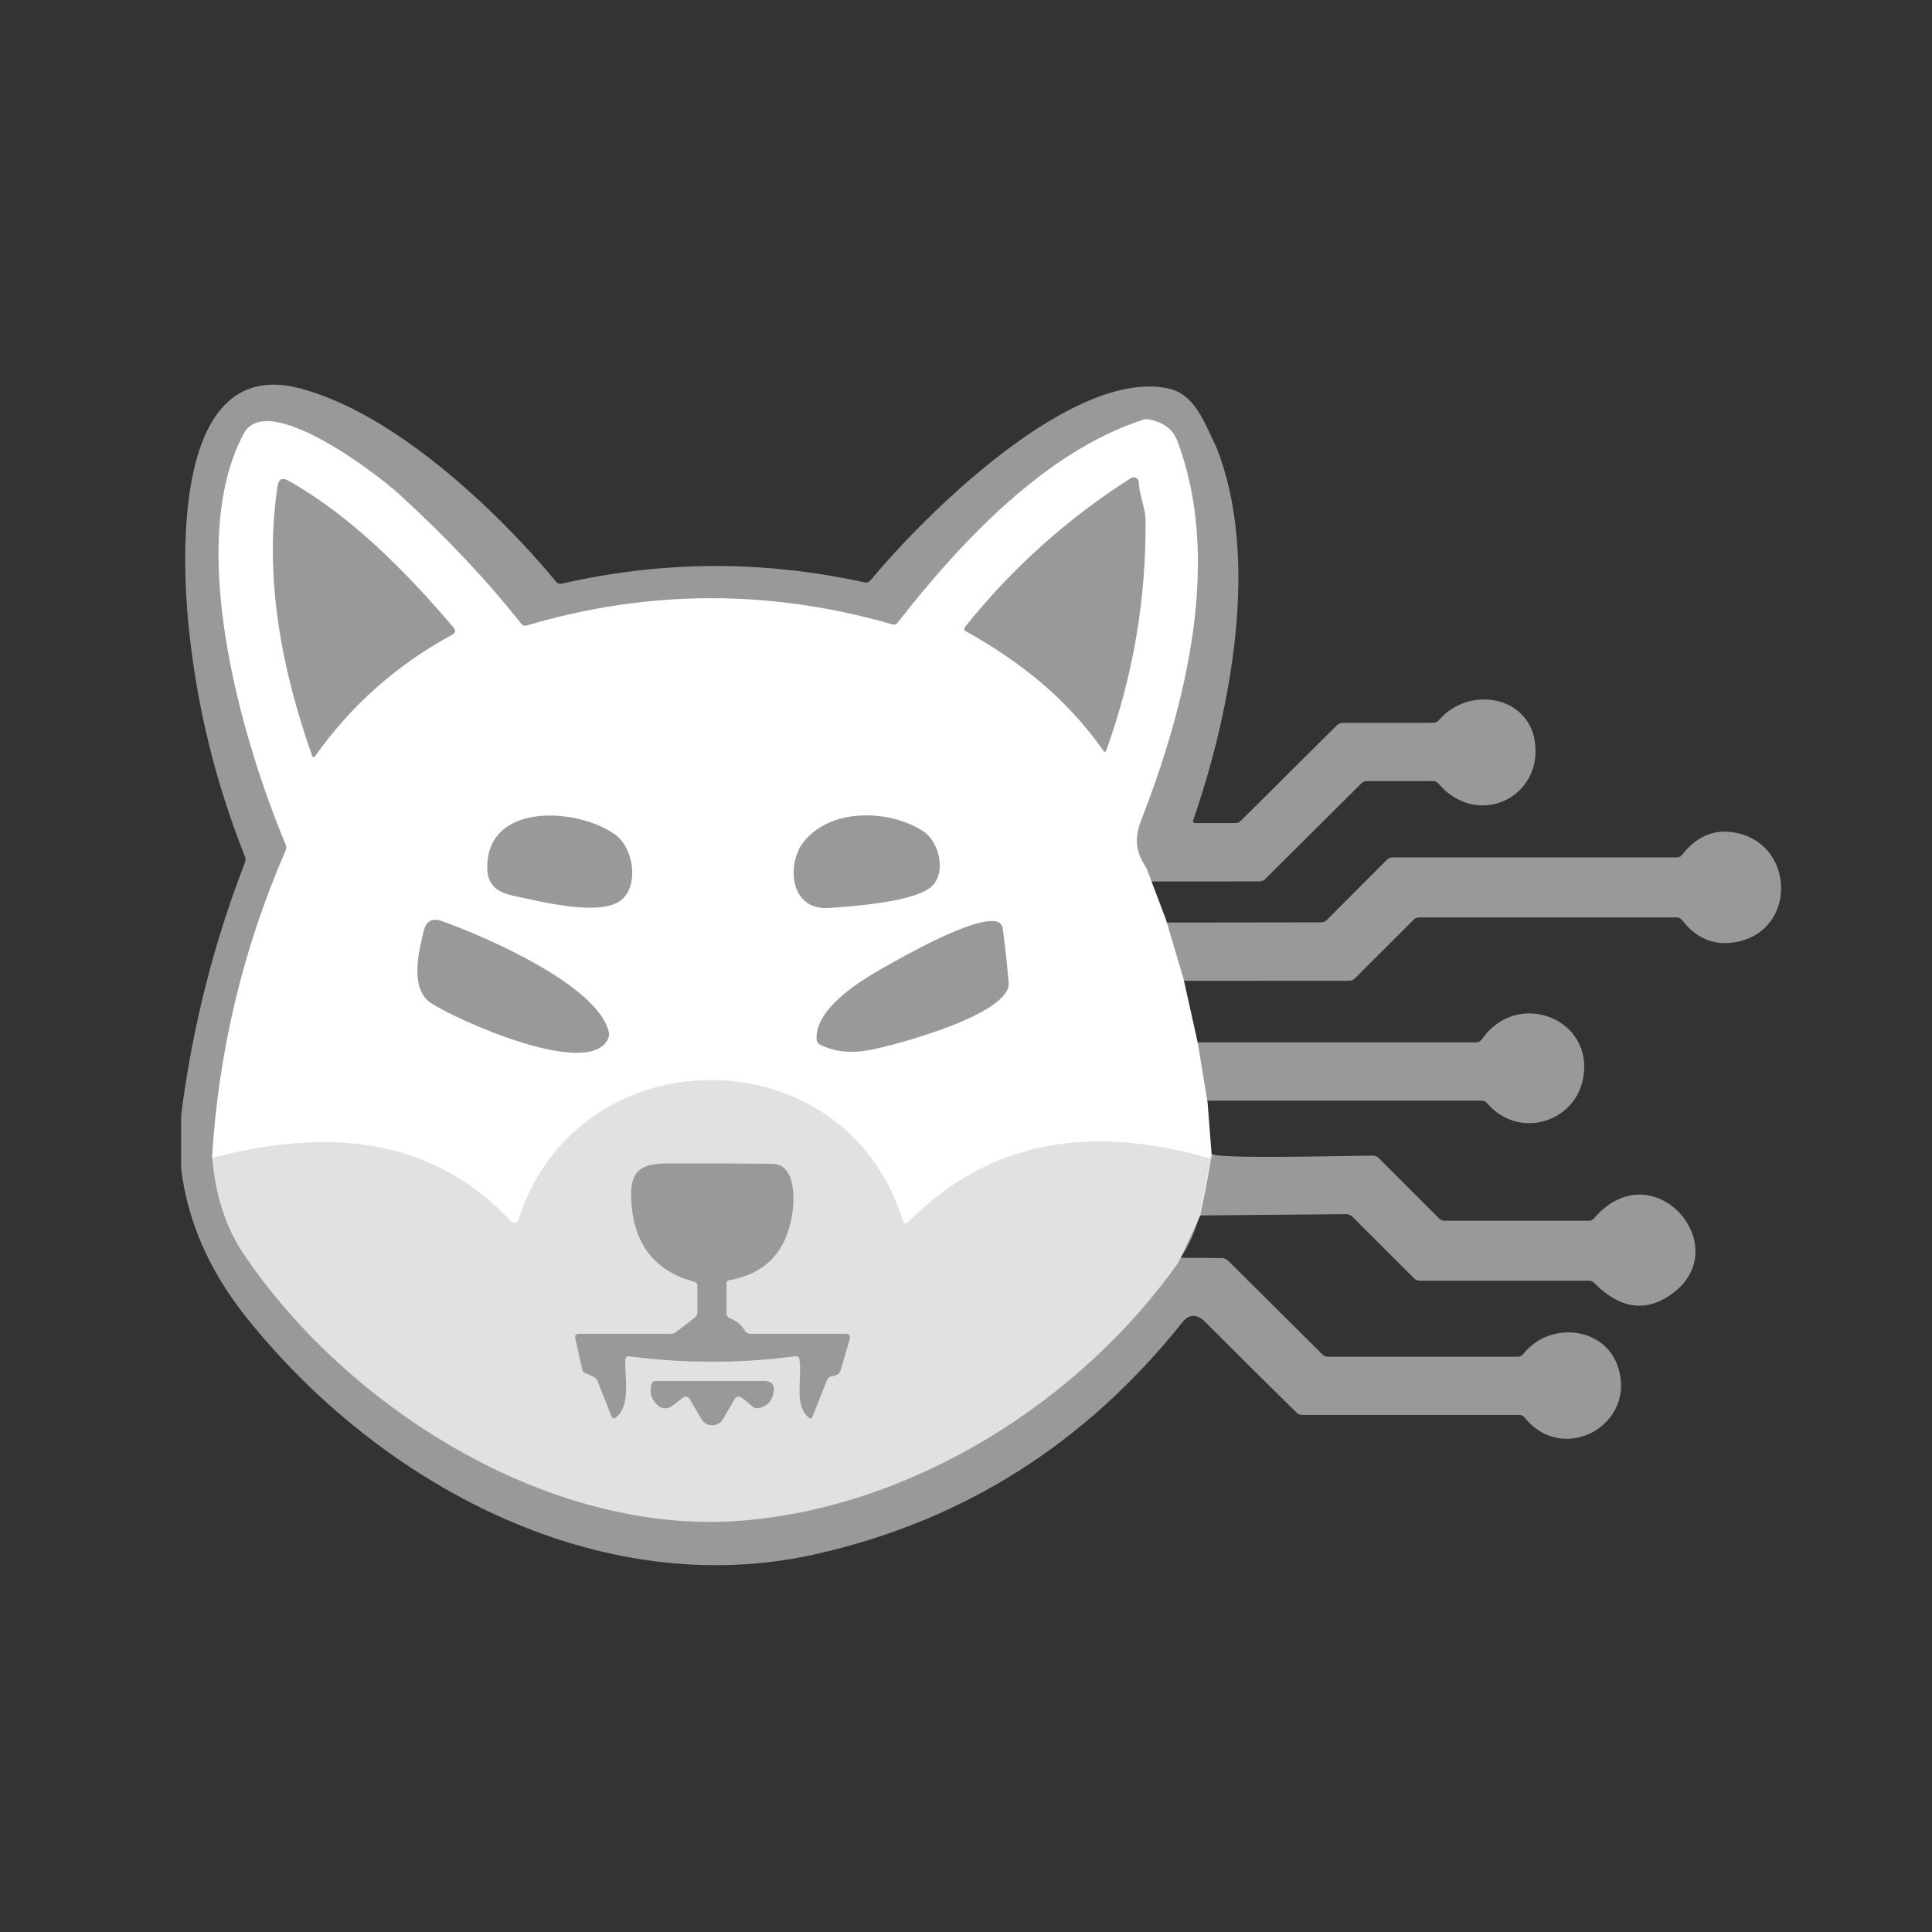 <svg width="32" height="32" viewBox="0 0 32 32" fill="none" xmlns="http://www.w3.org/2000/svg">
<rect x="0" y="0" width="32" height="32" fill="#333333" stroke="none"/>
<path d="M17.796 16.246L17.51 15.283L21.884 15.277C21.918 15.277 21.947 15.265 21.972 15.242L22.972 14.24C22.998 14.214 23.029 14.201 23.066 14.201H27.775C27.791 14.201 27.807 14.198 27.822 14.191C27.836 14.183 27.849 14.173 27.859 14.161C28.092 13.859 28.376 13.734 28.712 13.787C29.734 13.947 29.777 15.412 28.76 15.602C28.399 15.671 28.098 15.549 27.857 15.236C27.835 15.209 27.808 15.195 27.773 15.195H23.508C23.471 15.195 23.44 15.208 23.414 15.234L22.441 16.206C22.416 16.231 22.383 16.245 22.348 16.245L17.796 16.246Z" fill="white" fill-opacity="0.5"/>
<path d="M18.182 18.23L18.023 17.265H24.446C24.465 17.265 24.484 17.261 24.501 17.252C24.518 17.243 24.533 17.23 24.544 17.214C25.137 16.363 26.426 16.879 26.217 17.881C26.064 18.613 25.133 18.867 24.633 18.273C24.622 18.26 24.608 18.25 24.593 18.242C24.577 18.235 24.561 18.231 24.544 18.231L18.182 18.23Z" fill="white" fill-opacity="0.5"/>
<path d="M20.071 19.109C20.097 19.203 22.317 19.142 22.743 19.141C22.76 19.141 22.777 19.145 22.793 19.151C22.808 19.158 22.823 19.168 22.834 19.18L23.835 20.18C23.861 20.206 23.892 20.219 23.929 20.219H26.316C26.35 20.219 26.379 20.206 26.402 20.179C27.377 19.043 28.775 20.657 27.686 21.435C27.257 21.742 26.83 21.68 26.405 21.25C26.381 21.225 26.351 21.213 26.316 21.213H23.519C23.48 21.213 23.447 21.199 23.419 21.171L22.401 20.154C22.372 20.125 22.334 20.11 22.294 20.11L19.865 20.132C19.892 19.989 20.05 19.148 20.071 19.109Z" fill="white" fill-opacity="0.5"/>
<path d="M19.554 20.832L20.237 20.838C20.279 20.838 20.314 20.853 20.342 20.882L21.901 22.431C21.913 22.444 21.929 22.454 21.945 22.461C21.962 22.468 21.98 22.472 21.999 22.472H25.137C25.175 22.472 25.206 22.457 25.23 22.427C25.656 21.887 26.541 21.967 26.783 22.598C27.152 23.568 25.91 24.293 25.253 23.48C25.243 23.466 25.229 23.455 25.213 23.448C25.198 23.44 25.18 23.436 25.163 23.436H21.573C21.533 23.436 21.499 23.422 21.471 23.394C20.968 22.899 20.467 22.402 19.969 21.903C19.826 21.759 19.698 21.759 19.584 21.902C17.977 23.915 15.95 25.196 13.5 25.744C9.922 26.544 6.282 24.588 4.071 21.808C3.464 21.045 3.107 20.228 3 19.357V18.477C3.182 17.033 3.535 15.635 4.058 14.283C4.071 14.25 4.07 14.218 4.056 14.185C3.565 12.95 3.254 11.675 3.123 10.359C3.005 9.185 2.882 5.888 4.963 6.431C6.518 6.836 8.218 8.436 9.214 9.639C9.224 9.651 9.238 9.661 9.254 9.666C9.269 9.671 9.286 9.672 9.301 9.668C10.972 9.285 12.645 9.278 14.32 9.646C14.338 9.65 14.357 9.649 14.374 9.643C14.392 9.637 14.407 9.626 14.419 9.612C15.345 8.495 17.756 6.113 19.338 6.431C19.733 6.511 19.9 6.875 20.08 7.266C20.104 7.318 20.128 7.37 20.153 7.422C20.871 9.248 20.39 11.769 19.765 13.58C19.753 13.615 19.765 13.633 19.803 13.633H20.461C20.497 13.633 20.527 13.62 20.552 13.595L22.143 12.013C22.156 12 22.171 11.99 22.188 11.983C22.204 11.976 22.223 11.972 22.241 11.972H23.738C23.775 11.972 23.806 11.958 23.831 11.929C24.317 11.358 25.302 11.516 25.42 12.272C25.568 13.21 24.468 13.736 23.825 12.978C23.814 12.965 23.8 12.955 23.785 12.947C23.769 12.94 23.752 12.937 23.735 12.937H22.645C22.607 12.937 22.574 12.95 22.547 12.977L20.954 14.561C20.942 14.573 20.928 14.583 20.912 14.589C20.896 14.596 20.879 14.599 20.861 14.599L19.068 14.6C19.579 16.048 20.031 18.534 20.058 19.158C19.956 19.871 19.842 20.415 19.554 20.832Z" fill="white" fill-opacity="0.5"/>
<path d="M20.07 19.145L19.88 20.137L19.519 20.911C17.889 23.213 15.12 24.962 12.282 25.187C9.069 25.442 5.727 23.285 4.036 20.772C3.735 20.326 3.56 19.78 3.512 19.133C5.356 18.666 7.111 18.744 8.478 20.17C8.486 20.179 8.496 20.185 8.507 20.188C8.518 20.192 8.53 20.192 8.542 20.19C8.553 20.187 8.564 20.181 8.572 20.174C8.581 20.166 8.588 20.156 8.591 20.145C9.571 17.115 14.005 17.096 14.97 20.158C14.972 20.166 14.977 20.174 14.983 20.18C14.989 20.186 14.997 20.19 15.006 20.192C15.015 20.195 15.024 20.195 15.032 20.192C15.041 20.19 15.048 20.185 15.055 20.179C16.47 18.782 18.177 18.611 20.07 19.145ZM12.033 21.755V21.259C12.033 21.227 12.049 21.209 12.081 21.204C12.63 21.106 12.968 20.789 13.095 20.252C13.174 19.922 13.199 19.279 12.792 19.276C12.204 19.27 11.616 19.269 11.031 19.271C10.629 19.273 10.447 19.392 10.453 19.798C10.466 20.57 10.816 21.047 11.504 21.232C11.535 21.24 11.551 21.26 11.551 21.292V21.729C11.551 21.771 11.534 21.805 11.499 21.831L11.201 22.06C11.174 22.081 11.143 22.092 11.108 22.092H9.591C9.539 22.092 9.518 22.116 9.529 22.166L9.646 22.691C9.65 22.714 9.663 22.729 9.684 22.738L9.818 22.797C9.856 22.814 9.883 22.841 9.898 22.878L10.129 23.459C10.145 23.494 10.168 23.501 10.199 23.478C10.455 23.287 10.344 22.812 10.357 22.524C10.359 22.479 10.382 22.46 10.427 22.466C11.342 22.584 12.255 22.584 13.168 22.465C13.21 22.459 13.235 22.477 13.241 22.518C13.29 22.841 13.145 23.262 13.391 23.477C13.421 23.503 13.444 23.498 13.459 23.461L13.693 22.868C13.711 22.82 13.747 22.794 13.798 22.791C13.817 22.789 13.835 22.785 13.853 22.776C13.89 22.76 13.915 22.732 13.926 22.691L14.076 22.171C14.079 22.162 14.079 22.152 14.077 22.142C14.076 22.133 14.072 22.124 14.066 22.116C14.06 22.109 14.052 22.102 14.043 22.098C14.034 22.094 14.025 22.092 14.015 22.092H12.43C12.389 22.092 12.359 22.074 12.338 22.04C12.282 21.944 12.198 21.876 12.089 21.835C12.072 21.828 12.058 21.817 12.048 21.803C12.038 21.789 12.033 21.772 12.033 21.755ZM11.419 23.167L11.62 23.507C11.638 23.538 11.664 23.563 11.695 23.581C11.727 23.598 11.762 23.608 11.799 23.607C11.835 23.607 11.87 23.597 11.902 23.579C11.933 23.561 11.959 23.536 11.976 23.505L12.168 23.171C12.173 23.162 12.18 23.154 12.189 23.148C12.197 23.142 12.207 23.137 12.217 23.135C12.227 23.133 12.238 23.132 12.248 23.134C12.259 23.136 12.268 23.14 12.277 23.146C12.341 23.19 12.4 23.238 12.454 23.289C12.489 23.323 12.529 23.333 12.576 23.321C12.718 23.286 12.798 23.193 12.815 23.044C12.828 22.93 12.776 22.873 12.66 22.873H10.867C10.824 22.873 10.798 22.894 10.788 22.935C10.755 23.079 10.794 23.197 10.907 23.287C10.939 23.312 10.978 23.326 11.019 23.326C11.059 23.326 11.099 23.313 11.131 23.288L11.315 23.147C11.322 23.141 11.331 23.137 11.341 23.134C11.351 23.132 11.361 23.132 11.371 23.134C11.381 23.136 11.39 23.14 11.399 23.145C11.407 23.151 11.414 23.159 11.419 23.167Z" fill="white" fill-opacity="0.7"/>
<path d="M18.987 14.373L19.311 15.228L19.605 16.22L19.838 17.27L20.002 18.265L20.07 19.146C20.035 19.156 20.028 19.171 20.048 19.189C18.158 18.646 16.453 18.82 15.04 20.243C15.033 20.249 15.026 20.254 15.017 20.256C15.009 20.259 15 20.259 14.991 20.256C14.982 20.254 14.975 20.25 14.968 20.244C14.962 20.238 14.957 20.23 14.955 20.221C13.991 17.103 9.563 17.122 8.585 20.208C8.581 20.219 8.575 20.229 8.566 20.237C8.557 20.245 8.546 20.251 8.535 20.253C8.524 20.256 8.512 20.256 8.5 20.252C8.489 20.249 8.479 20.242 8.471 20.234C7.106 18.781 5.354 18.701 3.512 19.177C3.618 17.41 4.024 15.715 4.729 14.091C4.745 14.056 4.745 14.02 4.73 13.985C4.021 12.291 3.053 9.013 4.038 7.18C4.425 6.461 6.229 7.838 6.602 8.177C7.39 8.895 8.066 9.612 8.63 10.327C8.656 10.36 8.689 10.37 8.729 10.359C10.744 9.763 12.763 9.758 14.785 10.343C14.799 10.348 14.814 10.348 14.828 10.343C14.842 10.338 14.854 10.33 14.864 10.318C15.906 8.98 17.317 7.475 18.929 6.954C18.966 6.942 19.004 6.94 19.04 6.948C19.255 6.995 19.419 7.089 19.5 7.304C20.245 9.266 19.645 11.68 18.9 13.589C18.782 13.891 18.814 14.12 18.987 14.373ZM7.509 10.39C6.726 9.467 5.795 8.531 4.778 7.962C4.675 7.904 4.615 7.934 4.597 8.052C4.37 9.559 4.665 11.092 5.169 12.515C5.182 12.55 5.199 12.552 5.22 12.523C5.819 11.679 6.574 11.01 7.485 10.516C7.545 10.484 7.553 10.442 7.509 10.39ZM16 10.457C16.928 10.977 17.675 11.581 18.277 12.436C18.296 12.463 18.311 12.461 18.323 12.43C18.768 11.196 18.985 9.924 18.974 8.614C18.972 8.415 18.87 8.207 18.862 7.987C18.862 7.972 18.857 7.958 18.849 7.945C18.841 7.932 18.83 7.922 18.817 7.915C18.803 7.908 18.789 7.905 18.774 7.906C18.759 7.906 18.744 7.911 18.732 7.919C17.681 8.587 16.765 9.408 15.986 10.382C15.961 10.413 15.966 10.438 16 10.457ZM10.187 13.822C9.577 13.383 8.069 13.273 8.07 14.369C8.07 14.662 8.24 14.78 8.501 14.836C8.937 14.928 9.961 15.195 10.3 14.899C10.582 14.654 10.499 14.047 10.187 13.822ZM15.288 13.765C14.722 13.401 13.751 13.381 13.307 13.949C13.025 14.31 13.081 15.079 13.72 15.039C14.098 15.015 15.182 14.941 15.445 14.668C15.676 14.43 15.551 13.934 15.288 13.765ZM10.085 17.102C9.919 16.323 8.024 15.506 7.321 15.257C7.16 15.199 7.059 15.254 7.018 15.42C6.935 15.759 6.779 16.383 7.145 16.618C7.588 16.903 9.768 17.885 10.074 17.2C10.088 17.168 10.091 17.135 10.085 17.102ZM16.508 15.263C16.122 15.174 14.93 15.858 14.565 16.068C14.167 16.296 13.502 16.73 13.525 17.212C13.527 17.254 13.546 17.284 13.584 17.303C13.817 17.422 14.092 17.451 14.411 17.391C14.867 17.303 16.753 16.791 16.707 16.276C16.68 15.968 16.647 15.667 16.608 15.374C16.604 15.347 16.592 15.323 16.575 15.303C16.557 15.283 16.533 15.269 16.508 15.263Z" fill="white"/>
</svg>
